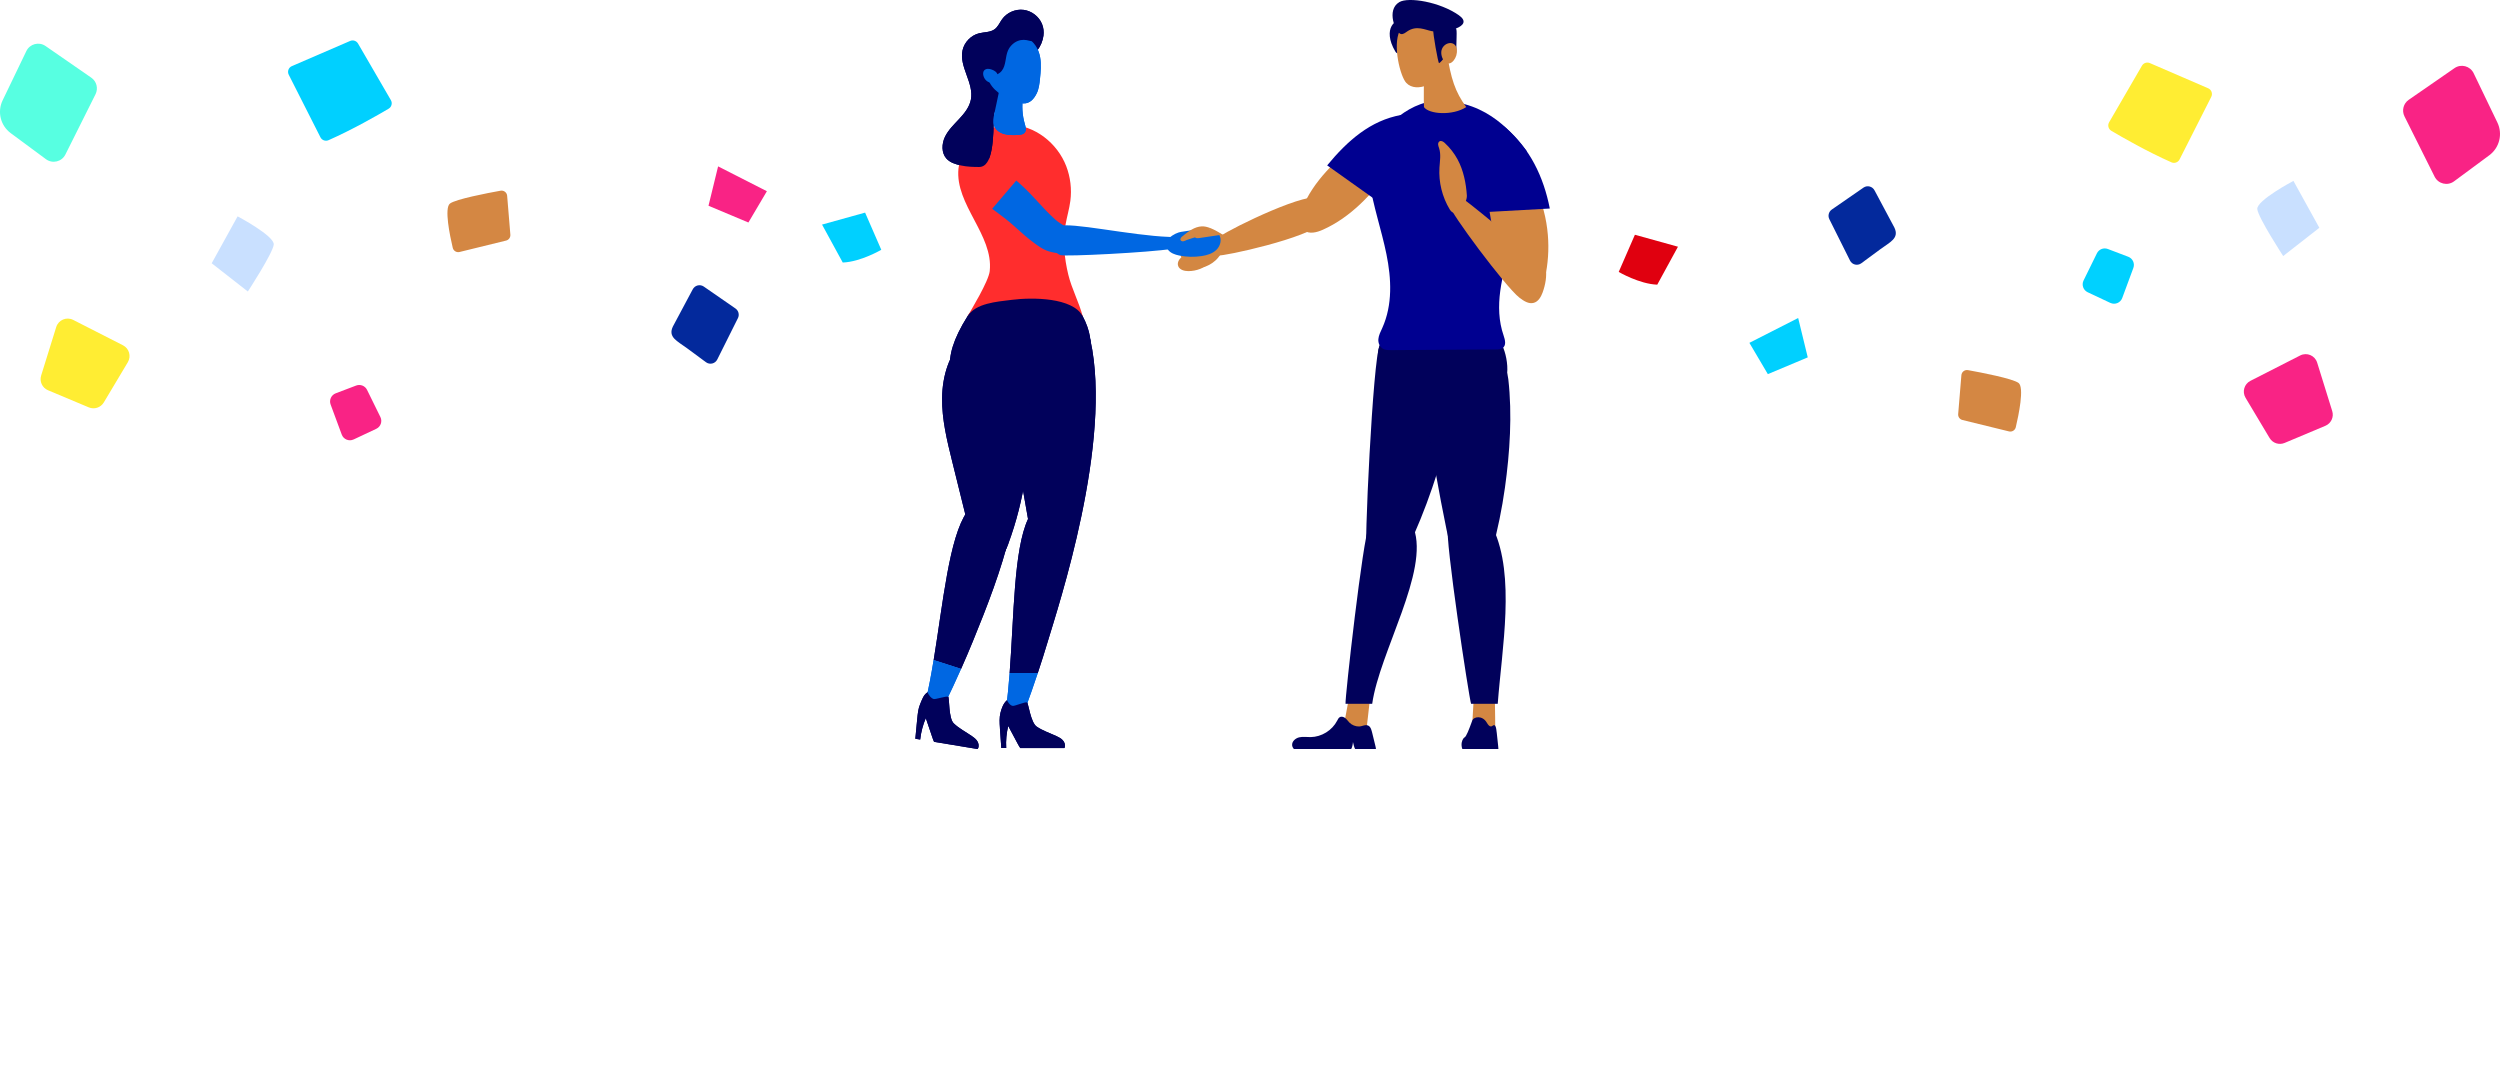 <svg width="384" height="166" viewBox="0 0 384 166" fill="none" xmlns="http://www.w3.org/2000/svg">
<g clip-path="url(#clip0_175_12160)">
<path d="M162.613 33.554C162.427 34.374 162.219 35.187 162.008 36.004C160.864 40.477 161.275 38.086 160.131 42.56C160.024 42.982 159.896 43.435 159.55 43.705C159.004 44.13 158.15 43.86 157.725 43.314C157.3 42.767 157.137 42.047 157.127 41.352C157.051 36.108 157.193 37.45 158.42 32.468L162.61 33.558L162.613 33.554Z" fill="#0067E2"/>
<path fill-rule="evenodd" clip-rule="evenodd" d="M157.905 79.722C157.383 76.757 156.864 73.792 156.342 70.828C155.782 67.645 155.222 64.407 155.506 61.099C155.789 57.792 156.162 53.471 158.565 51.402C161.635 48.756 166.506 47.77 167.484 52.229C170.931 67.908 162.586 93.028 160.888 98.691C160.418 100.258 159.924 101.822 159.405 103.375H155.08C155.751 94.588 155.703 84.444 157.905 79.719V79.722Z" fill="#01015B"/>
<path d="M155.08 103.375H159.405C158.8 105.198 158.168 107.011 157.497 108.817C157.262 109.45 156.93 110.17 156.287 110.36C155.461 110.602 154.361 109.876 154.486 109.032C154.745 107.267 154.932 105.354 155.08 103.375Z" fill="#0067E2"/>
<path fill-rule="evenodd" clip-rule="evenodd" d="M154.894 83.49C154.365 84.925 153.511 86.537 152.152 86.586C151.329 86.614 150.565 86.005 150.095 85.23C149.625 84.455 149.39 83.528 149.165 82.618C148.19 78.688 147.219 74.758 146.244 70.828C145.456 67.645 144.661 64.407 144.706 61.099C144.751 57.792 145.764 54.346 148.014 52.274C150.89 49.627 156.124 49.946 157.148 54.457C158.506 60.432 158.441 67.077 157.531 73.125C156.996 76.678 156.114 80.165 154.887 83.486L154.894 83.49Z" fill="#01015B"/>
<path fill-rule="evenodd" clip-rule="evenodd" d="M148.533 78.615C151.222 74.758 156.297 77.186 155.174 81.87C153.815 87.527 151.627 93.124 149.431 98.501C148.851 99.922 148.246 101.33 147.623 102.735L143.413 101.375C144.854 92.588 145.784 82.552 148.533 78.615Z" fill="#01015B"/>
<path d="M143.409 101.375L147.62 102.735C146.828 104.524 146.006 106.298 145.148 108.056C144.858 108.647 144.467 109.315 143.81 109.398C142.974 109.502 141.957 108.599 142.154 107.779C142.632 105.811 143.036 103.635 143.406 101.375H143.409Z" fill="#0067E2"/>
<path fill-rule="evenodd" clip-rule="evenodd" d="M140.893 110.37C140.965 109.606 141.041 108.827 141.345 108.122C141.643 107.433 141.85 106.714 142.49 106.323C142.576 106.707 143.043 107.291 143.43 107.374C143.734 107.437 145.376 106.873 145.646 107.025C145.843 107.136 145.681 110.325 146.493 111.107C147.309 111.889 148.325 112.411 149.259 113.048C149.584 113.269 149.909 113.512 150.116 113.847C150.327 114.179 150.403 114.622 150.216 114.968C150.199 115.003 150.175 115.023 150.154 115.051L143.471 113.944C143.354 113.691 143.261 113.418 143.171 113.155C142.849 112.204 142.524 111.249 142.203 110.298C141.757 111.346 141.466 112.46 141.342 113.595L140.595 113.47C140.692 112.439 140.792 111.408 140.889 110.374L140.893 110.37Z" fill="#01015B"/>
<path fill-rule="evenodd" clip-rule="evenodd" d="M158.119 61.553C155.907 61.49 139.579 62.916 148.619 48.565C149.877 46.566 153.072 46.348 155.416 46.054C158.589 45.652 164.77 45.684 166.299 48.565C171.059 57.56 160.567 61.622 158.119 61.553Z" fill="#01015B"/>
<path d="M157.732 30.42C158.551 28.13 159.689 25.663 161.701 24.179C162.33 23.715 162.437 23.646 162.762 24.335C163.018 24.878 163.097 25.59 163.18 26.175C163.356 27.375 163.356 28.6 163.246 29.808C163.132 31.07 162.893 32.316 162.61 33.554L156.985 32.721C157.21 31.946 157.459 31.178 157.728 30.416L157.732 30.42Z" fill="#FF2D2D"/>
<path d="M152.024 41.615C152.608 36.076 146.662 31.43 147.222 25.888C147.603 22.107 151.336 19.121 155.136 19.173C158.931 19.221 162.42 21.985 163.778 25.535C164.421 27.22 164.639 29.064 164.407 30.849C164.245 32.098 163.872 33.309 163.661 34.547C163.225 37.09 163.488 39.681 164.086 42.172C164.608 44.345 165.735 46.417 166.298 48.562H148.622C149.134 47.666 151.858 43.213 152.028 41.615H152.024Z" fill="#FF2D2D"/>
<path fill-rule="evenodd" clip-rule="evenodd" d="M153.587 111.796C153.535 111.031 153.483 110.249 153.666 109.505C153.85 108.775 154.112 108.035 154.679 107.547C154.828 107.914 155.205 108.412 155.599 108.426C155.91 108.44 157.455 107.782 157.749 107.89C157.96 107.966 158.302 110.969 159.232 111.605C160.162 112.242 161.255 112.595 162.278 113.069C162.634 113.235 162.993 113.422 163.256 113.716C163.519 114.01 163.664 114.435 163.536 114.805C163.522 114.84 163.505 114.868 163.488 114.899H156.712C156.553 114.667 156.418 114.418 156.283 114.169C155.81 113.28 155.336 112.394 154.862 111.505C154.593 112.612 154.489 113.761 154.555 114.895H153.798C153.725 113.861 153.652 112.827 153.583 111.796H153.587Z" fill="#01015B"/>
<path fill-rule="evenodd" clip-rule="evenodd" d="M160.062 3.702C159.592 2.536 158.461 1.664 157.213 1.512C155.965 1.36 154.659 1.93 153.922 2.951C153.549 3.47 153.3 4.103 152.788 4.484C152.114 4.985 151.188 4.913 150.372 5.117C149.134 5.431 148.114 6.483 147.845 7.732C147.295 10.261 149.615 12.738 149.131 15.281C148.913 16.44 148.139 17.405 147.333 18.266C146.531 19.128 145.653 19.962 145.145 21.024C144.637 22.086 144.581 23.47 145.366 24.352C145.926 24.981 146.787 25.234 147.606 25.417C148.522 25.618 149.459 25.649 150.396 25.649C152.567 25.649 152.567 21.179 152.678 17.72C152.743 15.72 157.369 15.502 157.936 13.582C158.247 12.53 157.894 11.396 158.002 10.306C158.105 9.24 158.652 8.49 159.329 7.711C159.837 7.13 160.176 6.238 160.276 5.487C160.356 4.888 160.29 4.266 160.062 3.705V3.702Z" fill="#01015B"/>
<path d="M157.158 14.838C156.926 16.239 157.016 17.692 157.414 19.059C157.538 19.481 157.68 19.972 157.428 20.332C157.186 20.674 156.705 20.719 156.283 20.733C155.582 20.757 154.862 20.778 154.188 20.577C153.514 20.377 152.878 19.913 152.657 19.245C152.474 18.695 152.595 18.093 152.716 17.526C152.947 16.436 153.179 15.347 153.41 14.257C153.48 13.939 153.556 13.603 153.773 13.361C154.14 12.953 154.804 12.949 155.291 13.205C155.775 13.458 156.124 13.907 156.456 14.343L157.158 14.845V14.838Z" fill="#0067E2"/>
<path d="M159.225 14.367C159.575 13.662 159.664 12.863 159.744 12.077C159.855 11.001 159.955 9.908 159.772 8.843C159.585 7.777 159.077 6.722 158.185 6.11C157.106 5.369 155.658 5.397 154.42 5.815C153.345 6.179 152.311 6.878 151.89 7.929C151.661 8.5 151.627 9.13 151.599 9.746C151.561 10.545 151.523 11.365 151.769 12.129C152.038 12.973 152.64 13.686 153.345 14.219C154.054 14.755 154.866 15.129 155.685 15.468C156.159 15.665 156.646 15.852 157.155 15.883C158.171 15.945 158.804 15.212 159.225 14.364V14.367Z" fill="#0067E2"/>
<path fill-rule="evenodd" clip-rule="evenodd" d="M154.838 7.729C154.382 8.756 154.558 10.05 153.843 10.915C153.262 11.617 152.138 11.797 151.367 11.309C150.78 10.936 150.434 10.244 150.396 9.548C150.358 8.853 150.6 8.161 150.984 7.583C151.371 7.006 151.893 6.528 152.45 6.11C153.307 5.466 154.271 4.94 155.319 4.719C155.983 4.577 156.681 4.567 157.345 4.712C157.846 4.823 158.817 5.096 158.952 5.691C159.084 6.276 158.569 6.386 158.154 6.269C157.521 6.092 156.954 6.044 156.321 6.296C155.689 6.549 155.129 7.082 154.842 7.725L154.838 7.729Z" fill="#01015B"/>
<path d="M152.342 10.69C152.145 10.617 151.934 10.562 151.724 10.572C151.513 10.583 151.298 10.662 151.163 10.822C150.984 11.04 150.98 11.358 151.053 11.634C151.236 12.326 151.845 12.828 152.577 12.683C153.134 12.572 153.348 12.07 153.245 11.538C153.158 11.081 152.747 10.835 152.342 10.69Z" fill="#0067E2"/>
<path fill-rule="evenodd" clip-rule="evenodd" d="M216.108 84.475C215.51 85.738 214.694 87.164 213.508 87.516C212.689 87.762 210.38 86.209 209.92 85.586C209.457 84.963 210.888 54.889 211.921 53.059C213.308 50.603 224.246 53.997 223.869 58.255C223.388 63.701 221.836 69.496 219.997 74.9C218.894 78.141 217.591 81.345 216.108 84.479V84.475Z" fill="#01015B"/>
<path d="M229.677 112.394C228.481 112.571 227.243 112.47 226.088 112.104C226.168 110.692 226.251 109.281 226.33 107.869C226.341 107.689 226.355 107.502 226.448 107.354C226.586 107.132 226.866 107.046 227.125 107.001C228.104 106.828 229.59 106.776 229.622 108.001C229.66 109.464 229.656 110.931 229.673 112.394H229.677Z" fill="#D38742"/>
<path d="M209.84 112.394C208.62 112.571 207.396 112.47 206.29 112.104C206.553 110.692 206.812 109.281 207.075 107.869C207.109 107.689 207.144 107.502 207.258 107.354C207.427 107.132 207.714 107.046 207.98 107.001C208.979 106.828 210.473 106.776 210.352 108.001C210.203 109.464 210.013 110.931 209.844 112.394H209.84Z" fill="#D38742"/>
<path fill-rule="evenodd" clip-rule="evenodd" d="M210.241 81.016C211.804 78.518 215.569 76.806 217.148 81.14C219.561 87.752 211.911 100.116 210.77 108.101H206.674C206.559 107.329 209.374 82.403 210.241 81.016Z" fill="#01015B"/>
<path fill-rule="evenodd" clip-rule="evenodd" d="M230.064 60.383C229.065 61.169 227.748 61.29 226.51 61.29C216.326 61.29 210.435 57.975 211.842 53.294C213.287 48.486 222.403 49.261 227.163 50.811C228.19 51.146 229.684 51.468 230.385 52.426C231.402 53.817 232.487 58.47 230.064 60.383Z" fill="#01015B"/>
<path d="M213.532 25.995C210.777 29.797 207.465 33.385 203.175 35.294C202.252 35.706 201.09 36.007 200.295 35.384C199.828 35.021 199.607 34.405 199.604 33.814C199.597 33.222 199.78 32.644 199.994 32.094C201.688 27.756 205.336 24.535 208.862 21.498C210.314 20.245 212.671 17.9 214.773 18.045C216.962 18.197 216.115 21.411 215.582 22.601C215.043 23.809 214.307 24.923 213.532 25.992V25.995Z" fill="#D38742"/>
<path d="M217.238 20.463C217.57 19.758 217.878 18.872 217.446 18.208C216.989 17.505 216.025 17.516 215.244 17.654C210.514 18.488 206.971 21.619 203.853 25.404L210.853 30.385C213.384 27.4 215.537 24.058 217.238 20.463Z" fill="#000090"/>
<path fill-rule="evenodd" clip-rule="evenodd" d="M229.2 84.475C228.854 85.738 228.325 87.164 227.215 87.516C226.444 87.762 223.824 86.209 223.236 85.586C222.648 84.963 217.926 59.733 218.59 57.903C219.482 55.446 221.715 53.855 224.014 53.488C227.354 52.956 231.198 53.993 231.678 58.255C232.294 63.701 231.913 69.496 231.16 74.9C230.707 78.141 230.054 81.345 229.2 84.479V84.475Z" fill="#01015B"/>
<path d="M187.307 36.35C186.733 36.751 186.097 37.263 186.104 37.962C186.111 38.553 186.612 39.048 187.176 39.231C187.736 39.415 201.049 36.592 203.189 34.163C204.267 32.942 203.87 31.544 202.826 30.524C201.374 29.105 189.402 34.893 187.307 36.35Z" fill="#D38742"/>
<path fill-rule="evenodd" clip-rule="evenodd" d="M222.406 81.016C223.374 78.522 227.201 76.55 229.345 81.141C232.795 88.527 230.69 99.57 230.053 108.101H225.957C225.66 107.329 221.871 82.403 222.41 81.016H222.406Z" fill="#01015B"/>
<path d="M210.739 22.297C209.702 23.833 210.079 26.023 210.338 27.798C210.891 31.596 212.194 35.277 212.958 39.048C213.722 42.819 213.919 46.818 212.319 50.375C212.066 50.932 211.769 51.489 211.717 52.087C211.665 52.686 211.925 53.353 212.53 53.623C212.882 53.782 213.297 53.782 213.695 53.779C219.043 53.744 224.391 53.71 229.739 53.675C230.095 53.675 230.475 53.665 230.766 53.481C231.409 53.08 231.184 52.208 230.956 51.544C229.414 47.085 230.731 42.283 232.131 37.789C233.521 33.329 235.225 27.818 234.458 23.151C232.57 20.844 228.712 15.492 221.058 15.492C215.689 15.492 211.672 20.916 210.742 22.293L210.739 22.297Z" fill="#000090"/>
<path d="M237.116 32.368C236.041 28.271 233.753 24.501 230.61 21.664C230.043 21.152 229.279 20.64 228.577 20.941C228.194 21.103 227.938 21.484 227.827 21.885C227.713 22.287 227.724 22.709 227.741 23.124C227.934 27.971 228.813 32.762 229.691 37.533C229.96 39 230.237 40.484 230.869 41.833C231.502 43.182 232.543 44.403 233.936 44.933C234.665 45.209 235.858 45.372 236.529 44.846C237.068 44.424 237.158 43.348 237.296 42.736C237.78 40.563 237.936 38.318 237.752 36.1C237.649 34.841 237.438 33.592 237.116 32.368Z" fill="#D38742"/>
<path fill-rule="evenodd" clip-rule="evenodd" d="M238.333 33.907C238.34 33.938 238.344 33.965 238.344 33.996C238.344 33.965 238.337 33.938 238.333 33.907Z" fill="#18898D"/>
<path d="M227.603 20.761C227.644 19.986 227.793 19.073 228.491 18.733C229.227 18.377 230.593 19.048 231.219 19.578C234.997 22.788 237.096 27.164 238.05 32.029L228.526 32.558C227.71 28.687 227.395 24.708 227.603 20.757V20.761Z" fill="#000090"/>
<path d="M224.294 30.274C223.54 30.202 222.87 30.877 222.7 31.617C222.531 32.357 231.27 44.099 233.383 45.721C234.026 46.216 234.804 46.735 235.585 46.517C236.283 46.323 236.695 45.611 236.944 44.929C237.362 43.788 237.645 42.348 237.403 41.134C237.237 40.297 236.477 40.037 235.865 39.556C233.614 37.796 224.778 30.316 224.294 30.271V30.274Z" fill="#D38742"/>
<path d="M221.923 21.965C221.698 21.761 221.376 21.553 221.117 21.705C220.948 21.802 220.882 22.017 220.896 22.21C220.91 22.404 220.989 22.584 221.048 22.771C221.356 23.722 221.162 24.75 221.1 25.75C220.962 27.984 221.522 30.254 222.68 32.17C223.668 33.807 225.38 31.188 225.311 30.039C225.193 28.168 224.785 26.147 223.886 24.49C223.375 23.549 222.711 22.691 221.923 21.968V21.965Z" fill="#D38742"/>
<path fill-rule="evenodd" clip-rule="evenodd" d="M214.324 7.912C214.58 8.338 214.901 8.223 214.887 7.732C214.836 6.155 214.78 5.909 215.492 4.494C215.883 3.716 216.011 3.65 215.651 3.387C214.466 2.512 212.215 4.38 214.324 7.915V7.912Z" fill="#01015B"/>
<path d="M218.908 10.13C219.434 7.815 221.183 7.272 222.199 7.829C222.853 12.164 223.516 14.087 225.214 16.45C223.105 17.803 219.503 17.554 218.721 16.45C218.69 16.104 218.635 11.327 218.908 10.13Z" fill="#D38742"/>
<path d="M220.996 3.947C219.395 1.965 216.149 2.321 214.974 4.771C213.899 7.013 215.078 11.749 216.008 12.735C217.632 14.458 221.082 12.486 221.563 11.192C222.268 9.299 222.344 5.615 220.996 3.947Z" fill="#D38742"/>
<path fill-rule="evenodd" clip-rule="evenodd" d="M220.153 4.594C220.052 4.954 220.906 9.753 221.038 9.697C221.508 9.503 222.106 8.158 222.994 8.206C223.278 8.223 223.669 8.407 223.679 7.839C223.748 4.235 223.89 4.421 223.25 4.089C221.836 3.359 220.329 3.951 220.153 4.594Z" fill="#01015B"/>
<path fill-rule="evenodd" clip-rule="evenodd" d="M224.09 2.346C221.152 0.28 216.336 -0.502 214.939 0.322C212.862 1.543 214.39 5.03 215.168 5.224C215.524 5.31 215.849 5.03 216.153 4.823C217.591 3.844 218.877 4.591 219.956 4.792C221.871 5.144 226.59 4.107 224.087 2.346H224.09Z" fill="#01015B"/>
<path d="M223.776 7.656C223.831 8.237 223.648 8.839 223.281 9.292C222.227 10.59 221.169 8.836 221.415 7.746C221.705 6.445 223.627 6.075 223.779 7.659L223.776 7.656Z" fill="#D38742"/>
<path fill-rule="evenodd" clip-rule="evenodd" d="M198.473 114.466C198.422 113.878 198.978 113.394 199.549 113.256C200.122 113.121 200.721 113.225 201.308 113.218C202.988 113.197 204.617 112.19 205.388 110.699C205.495 110.495 205.595 110.267 205.795 110.156C206.062 110.004 206.411 110.118 206.649 110.312C206.888 110.505 207.054 110.772 207.272 110.99C207.662 111.381 208.215 111.595 208.765 111.588C209.225 111.581 209.74 111.228 210.182 111.464C210.573 111.668 210.677 112.211 210.777 112.595C210.947 113.259 211.102 113.93 211.265 114.594C211.299 114.743 211.337 114.895 211.348 115.048H208.15C208.001 114.837 207.88 114.228 207.814 113.975C207.804 114.235 207.7 114.847 207.538 115.048H198.747C198.594 114.885 198.491 114.688 198.47 114.466H198.473Z" fill="#01015B"/>
<path fill-rule="evenodd" clip-rule="evenodd" d="M224.495 114.466C224.47 113.878 224.716 113.394 224.968 113.256C225.221 113.117 225.611 112.135 226.133 110.695C226.372 110.038 227.699 109.855 228.363 110.986C228.577 111.353 228.778 111.591 229.02 111.585C229.224 111.578 229.449 111.225 229.642 111.46C229.815 111.664 229.86 112.207 229.905 112.591C229.981 113.256 230.047 113.927 230.119 114.591C230.137 114.74 230.15 114.892 230.154 115.044H224.616C224.55 114.882 224.501 114.684 224.495 114.463V114.466Z" fill="#01015B"/>
<path d="M182.816 36.346C182.011 36.792 181.32 37.574 181.257 38.495C181.199 39.352 181.71 40.193 182.447 40.643C183.183 41.089 184.099 41.172 184.939 40.996C185.779 40.819 187.722 39.688 187.864 37.782C187.95 36.612 187.283 36.187 186.284 35.928C185.164 35.637 183.826 35.789 182.816 36.349V36.346Z" fill="#D38742"/>
<path d="M184.628 37.695L185.858 35.014C186.591 35.291 187.321 35.748 187.877 36.083C188.572 36.502 187.805 39.349 187.172 39.231C186.619 39.131 185.364 38.245 184.624 37.695H184.628Z" fill="#D38742"/>
<path d="M185.247 39.211C185.447 39.197 185.651 39.173 185.848 39.214C186.045 39.256 186.239 39.387 186.291 39.581C186.36 39.837 186.166 40.086 185.976 40.269C185.053 41.148 183.781 41.653 182.505 41.643C181.9 41.639 181.198 41.446 180.977 40.885C180.773 40.373 181.091 39.771 181.555 39.47C182.816 38.65 183.909 39.294 185.243 39.214L185.247 39.211Z" fill="#D38742"/>
<path fill-rule="evenodd" clip-rule="evenodd" d="M157.905 79.722C157.383 76.757 156.864 73.792 156.342 70.828C155.782 67.645 155.222 64.407 155.506 61.099C155.789 57.792 156.162 53.471 158.565 51.402C161.635 48.756 166.506 47.77 167.484 52.229C170.931 67.908 162.586 93.028 160.888 98.691C160.418 100.258 159.924 101.822 159.405 103.375H155.08C155.751 94.588 155.703 84.444 157.905 79.719V79.722Z" fill="#01015B"/>
<path d="M155.08 103.375H159.405C158.8 105.198 158.168 107.011 157.497 108.817C157.262 109.45 156.93 110.17 156.287 110.36C155.461 110.602 154.361 109.876 154.486 109.032C154.745 107.267 154.932 105.354 155.08 103.375Z" fill="#0067E2"/>
<path fill-rule="evenodd" clip-rule="evenodd" d="M154.894 83.49C154.365 84.925 153.511 86.537 152.152 86.586C151.329 86.614 150.565 86.005 150.095 85.23C149.625 84.455 149.39 83.528 149.165 82.618C148.19 78.688 147.219 74.758 146.244 70.828C145.456 67.645 144.661 64.407 144.706 61.099C144.751 57.792 145.764 54.346 148.014 52.274C150.89 49.627 156.124 49.946 157.148 54.457C158.506 60.432 158.441 67.077 157.531 73.125C156.996 76.678 156.114 80.165 154.887 83.486L154.894 83.49Z" fill="#01015B"/>
<path fill-rule="evenodd" clip-rule="evenodd" d="M148.533 78.615C151.222 74.758 156.297 77.186 155.174 81.87C153.815 87.527 151.627 93.124 149.431 98.501C148.851 99.922 148.246 101.33 147.623 102.735L143.413 101.375C144.854 92.588 145.784 82.552 148.533 78.615Z" fill="#01015B"/>
<path d="M143.409 101.375L147.62 102.735C146.828 104.524 146.006 106.298 145.148 108.056C144.858 108.647 144.467 109.315 143.81 109.398C142.974 109.502 141.957 108.599 142.154 107.779C142.632 105.811 143.036 103.635 143.406 101.375H143.409Z" fill="#0067E2"/>
<path fill-rule="evenodd" clip-rule="evenodd" d="M140.893 110.37C140.965 109.606 141.041 108.827 141.345 108.122C141.643 107.433 141.85 106.714 142.49 106.323C142.576 106.707 143.043 107.291 143.43 107.374C143.734 107.437 145.376 106.873 145.646 107.025C145.843 107.136 145.681 110.325 146.493 111.107C147.309 111.889 148.325 112.411 149.259 113.048C149.584 113.269 149.909 113.512 150.116 113.847C150.327 114.179 150.403 114.622 150.216 114.968C150.199 115.003 150.175 115.023 150.154 115.051L143.471 113.944C143.354 113.691 143.261 113.418 143.171 113.155C142.849 112.204 142.524 111.249 142.203 110.298C141.757 111.346 141.466 112.46 141.342 113.595L140.595 113.47C140.692 112.439 140.792 111.408 140.889 110.374L140.893 110.37Z" fill="#01015B"/>
<path fill-rule="evenodd" clip-rule="evenodd" d="M158.119 61.553C155.907 61.49 139.579 62.916 148.619 48.565C149.877 46.566 153.072 46.348 155.416 46.054C158.589 45.652 164.77 45.684 166.299 48.565C171.059 57.56 160.567 61.622 158.119 61.553Z" fill="#01015B"/>
<path fill-rule="evenodd" clip-rule="evenodd" d="M153.587 111.796C153.535 111.031 153.483 110.249 153.666 109.505C153.85 108.775 154.112 108.035 154.679 107.547C154.828 107.914 155.205 108.412 155.599 108.426C155.91 108.44 157.455 107.782 157.749 107.89C157.96 107.966 158.302 110.969 159.232 111.605C160.162 112.242 161.255 112.595 162.278 113.069C162.634 113.235 162.993 113.422 163.256 113.716C163.519 114.01 163.664 114.435 163.536 114.805C163.522 114.84 163.505 114.868 163.488 114.899H156.712C156.553 114.667 156.418 114.418 156.283 114.169C155.81 113.28 155.336 112.394 154.862 111.505C154.593 112.612 154.489 113.761 154.555 114.895H153.798C153.725 113.861 153.652 112.827 153.583 111.796H153.587Z" fill="#01015B"/>
<path d="M149.528 29.472C148.27 28.036 147.312 26.262 147.188 24.355C147.157 23.888 147.212 23.345 147.596 23.072C147.955 22.819 148.45 22.916 148.868 23.048C151.627 23.919 153.922 25.801 156.104 27.728L152.398 32.07C151.371 31.278 150.382 30.441 149.528 29.468V29.472Z" fill="#FF2D2D"/>
<path d="M153.877 33.177C153.383 32.814 152.885 32.447 152.398 32.07L156.104 27.728C156.311 27.912 156.519 28.099 156.726 28.282C158.9 30.219 160.003 31.863 162.178 33.8C162.994 34.526 165.178 35.474 165.268 36.664C165.331 37.519 164.898 38.45 164.103 38.823C163.412 39.145 161.521 38.785 160.809 38.512C160.097 38.239 159.474 37.782 158.859 37.332C156.84 35.851 155.896 34.661 153.877 33.181V33.177Z" fill="#0067E2"/>
<path d="M179.622 36.388C180.289 36.412 181.859 36.502 181.866 37.169C181.873 37.685 180.555 38.138 180.047 38.221C176.511 38.789 163.668 39.435 162.869 39.186C161.555 38.778 160.733 35.457 162.548 34.755C164.387 34.039 173.569 36.177 179.622 36.391V36.388Z" fill="#0067E2"/>
<path d="M181.479 35.606C182.512 35.447 183.549 35.291 184.583 35.132C184.79 35.229 184.714 35.568 184.524 35.689C184.334 35.81 184.089 35.813 183.874 35.886C183.66 35.962 183.452 36.187 183.542 36.395C183.636 36.606 183.926 36.606 184.154 36.571C185.198 36.415 186.242 36.263 187.286 36.107C187.712 36.824 187.438 37.799 186.84 38.377C186.242 38.955 185.402 39.207 184.579 39.332C183.435 39.508 182.26 39.48 181.126 39.249C180.473 39.114 179.785 38.882 179.39 38.342C178.391 36.965 180.383 35.765 181.479 35.599V35.606Z" fill="#0067E2"/>
<path fill-rule="evenodd" clip-rule="evenodd" d="M160.062 3.702C159.592 2.536 158.461 1.664 157.213 1.512C155.965 1.36 154.659 1.93 153.922 2.951C153.549 3.47 153.3 4.103 152.788 4.484C152.114 4.985 151.188 4.913 150.372 5.117C149.134 5.431 148.114 6.483 147.845 7.732C147.295 10.261 149.615 12.738 149.131 15.281C148.913 16.44 148.139 17.405 147.333 18.266C146.531 19.128 145.653 19.962 145.145 21.024C144.637 22.086 144.581 23.47 145.366 24.352C145.926 24.981 146.787 25.234 147.606 25.417C148.522 25.618 149.459 25.649 150.396 25.649C152.567 25.649 152.567 21.179 152.678 17.72C152.743 15.72 157.369 15.502 157.936 13.582C158.247 12.53 157.894 11.396 158.002 10.306C158.105 9.24 158.652 8.49 159.329 7.711C159.837 7.13 160.176 6.238 160.276 5.487C160.356 4.888 160.29 4.266 160.062 3.705V3.702Z" fill="#01015B"/>
<path d="M157.158 14.838C156.926 16.239 157.016 17.692 157.414 19.059C157.538 19.481 157.68 19.972 157.428 20.332C157.186 20.674 156.705 20.719 156.283 20.733C155.582 20.757 154.862 20.778 154.188 20.577C153.514 20.377 152.878 19.913 152.657 19.245C152.474 18.695 152.595 18.093 152.716 17.526C152.947 16.436 153.179 15.347 153.41 14.257C153.48 13.939 153.556 13.603 153.773 13.361C154.14 12.953 154.804 12.949 155.291 13.205C155.775 13.458 156.124 13.907 156.456 14.343L157.158 14.845V14.838Z" fill="#0067E2"/>
<path d="M159.225 14.367C159.575 13.662 159.664 12.863 159.744 12.077C159.855 11.001 159.955 9.908 159.772 8.843C159.585 7.777 159.077 6.722 158.185 6.11C157.106 5.369 155.658 5.397 154.42 5.815C153.345 6.179 152.311 6.878 151.89 7.929C151.661 8.5 151.627 9.13 151.599 9.746C151.561 10.545 151.523 11.365 151.769 12.129C152.038 12.973 152.64 13.686 153.345 14.219C154.054 14.755 154.866 15.129 155.685 15.468C156.159 15.665 156.646 15.852 157.155 15.883C158.171 15.945 158.804 15.212 159.225 14.364V14.367Z" fill="#0067E2"/>
<path fill-rule="evenodd" clip-rule="evenodd" d="M154.838 7.729C154.382 8.756 154.558 10.05 153.843 10.915C153.262 11.617 152.138 11.797 151.367 11.309C150.78 10.936 150.434 10.244 150.396 9.548C150.358 8.853 150.6 8.161 150.984 7.583C151.371 7.006 151.893 6.528 152.45 6.11C153.307 5.466 154.271 4.94 155.319 4.719C155.983 4.577 156.681 4.567 157.345 4.712C157.846 4.823 158.817 5.096 158.952 5.691C159.084 6.276 158.569 6.386 158.154 6.269C157.521 6.092 156.954 6.044 156.321 6.296C155.689 6.549 155.129 7.082 154.842 7.725L154.838 7.729Z" fill="#01015B"/>
<path d="M152.342 10.69C152.145 10.617 151.934 10.562 151.724 10.572C151.513 10.583 151.298 10.662 151.163 10.822C150.984 11.04 150.98 11.358 151.053 11.634C151.236 12.326 151.845 12.828 152.577 12.683C153.134 12.572 153.348 12.07 153.245 11.538C153.158 11.081 152.747 10.835 152.342 10.69Z" fill="#0067E2"/>
<path d="M185.672 35.786C184.621 36.163 182.955 36.612 182.305 36.855C182.135 36.917 181.976 37.021 181.796 37.059C181.617 37.097 181.399 37.038 181.33 36.869C181.24 36.651 181.44 36.433 181.624 36.287C182.505 35.568 183.473 34.814 184.611 34.769C185.008 34.751 185.433 34.855 185.859 35.018C185.859 35.018 185.772 35.865 185.672 35.789V35.786Z" fill="#D38742"/>
<path d="M106.388 44.469L103.359 50.146C102.561 51.803 104.03 52.381 105.513 53.478L108.438 55.637C109.018 56.066 109.848 55.868 110.17 55.221L113.347 48.863C113.606 48.344 113.443 47.714 112.966 47.382L108.102 44.016C107.515 43.608 106.702 43.826 106.391 44.469" fill="#03299C"/>
<path d="M117.793 29.372L110.301 25.556L108.825 31.603L114.954 34.177L117.793 29.372Z" fill="#F92385"/>
<path d="M4.048 7.843L0.401 15.419C-0.446 17.177 0.079 19.291 1.645 20.45L7.059 24.452C8.062 25.192 9.486 24.85 10.043 23.736L14.672 14.475C15.118 13.582 14.841 12.496 14.018 11.929L6.994 7.068C5.981 6.366 4.58 6.736 4.048 7.846" fill="#57FFE1"/>
<path d="M32.517 40.439L38.069 44.777C38.069 44.777 41.903 38.899 42.048 37.571C42.193 36.246 36.496 33.233 36.496 33.233L32.517 40.435V40.439Z" fill="#C9E0FF"/>
<path d="M59.696 16.696C58.041 17.675 54.138 19.913 50.466 21.532C49.996 21.74 49.45 21.543 49.218 21.086L44.35 11.475C44.098 10.981 44.319 10.375 44.828 10.157L53.781 6.29C54.231 6.096 54.749 6.269 54.995 6.691L60.039 15.381C60.305 15.838 60.153 16.426 59.696 16.692" fill="#00D0FF"/>
<path d="M78.392 36.045L77.898 30.07C77.856 29.562 77.386 29.202 76.885 29.292C74.832 29.662 70.03 30.586 69.12 31.261C68.208 31.935 69.107 36.222 69.542 38.066C69.653 38.533 70.123 38.82 70.586 38.706L77.739 36.952C78.15 36.851 78.427 36.464 78.392 36.042" fill="#D48743"/>
<path d="M54.314 67.503L57.798 65.863C58.476 65.545 58.76 64.732 58.431 64.061L56.378 59.882C56.074 59.262 55.347 58.975 54.701 59.221L51.562 60.414C50.874 60.677 50.525 61.449 50.784 62.137C51.185 63.196 51.8 64.849 52.489 66.745C52.758 67.486 53.602 67.835 54.314 67.499" fill="#F92385"/>
<path d="M18.886 53.035L11.239 49.136C10.219 48.617 8.978 49.14 8.636 50.233L6.319 57.685C6.036 58.595 6.492 59.57 7.37 59.94L13.638 62.573C14.485 62.929 15.467 62.608 15.941 61.819L19.636 55.633C20.186 54.713 19.84 53.523 18.889 53.035" fill="#FFED33"/>
<path d="M135.365 38.367C135.365 38.367 132.205 40.224 129.446 40.325L126.266 34.495L132.879 32.658L135.365 38.367Z" fill="#00D0FF"/>
<path d="M287.945 29.271L290.974 34.949C291.772 36.606 290.303 37.183 288.82 38.28L285.895 40.439C285.315 40.868 284.485 40.671 284.163 40.024L280.986 33.665C280.727 33.146 280.89 32.516 281.367 32.184L286.231 28.818C286.818 28.41 287.631 28.628 287.942 29.271" fill="#03299C"/>
<path d="M268.707 52.661L276.198 48.846L277.671 54.893L271.542 57.467L268.707 52.661Z" fill="#00D0FF"/>
<path d="M379.952 11.247L383.599 18.82C384.446 20.578 383.92 22.691 382.354 23.85L376.941 27.853C375.938 28.593 374.514 28.251 373.957 27.137L369.328 17.876C368.882 16.983 369.159 15.897 369.982 15.329L377.006 10.469C378.019 9.766 379.419 10.136 379.952 11.247Z" fill="#F92385"/>
<path d="M356.25 34.99L350.698 39.328C350.698 39.328 346.864 33.45 346.719 32.122C346.574 30.797 352.271 27.784 352.271 27.784L356.25 34.986V34.99Z" fill="#C9E0FF"/>
<path d="M324.304 20.096C325.96 21.076 329.863 23.314 333.534 24.933C334.004 25.141 334.55 24.943 334.782 24.487L339.649 14.876C339.902 14.381 339.681 13.776 339.172 13.558L330.219 9.69C329.769 9.496 329.251 9.669 329.005 10.091L323.961 18.782C323.695 19.238 323.847 19.827 324.304 20.093" fill="#FFED33"/>
<path d="M300.775 63.604L301.269 57.629C301.31 57.121 301.781 56.761 302.282 56.851C304.335 57.221 309.137 58.145 310.046 58.819C310.959 59.494 310.06 63.781 309.625 65.624C309.514 66.091 309.044 66.379 308.581 66.264L301.428 64.51C301.017 64.41 300.74 64.023 300.775 63.601" fill="#D48743"/>
<path d="M324.151 46.528L320.667 44.888C319.989 44.569 319.706 43.757 320.034 43.085L322.087 38.906C322.392 38.287 323.118 38 323.764 38.245L326.903 39.439C327.591 39.702 327.94 40.473 327.681 41.162C327.28 42.22 326.665 43.874 325.977 45.77C325.707 46.51 324.863 46.86 324.151 46.524" fill="#00D1FF"/>
<path d="M345.665 58.498L353.312 54.599C354.332 54.08 355.573 54.602 355.915 55.696L358.231 63.147C358.515 64.057 358.058 65.033 357.18 65.403L350.913 68.036C350.066 68.392 349.084 68.07 348.61 67.281L344.915 61.096C344.365 60.176 344.711 58.986 345.661 58.498" fill="#F92385"/>
<path d="M248.635 41.767C248.635 41.767 251.795 43.625 254.554 43.725L257.734 37.896L251.121 36.059L248.635 41.767Z" fill="#E0000F"/>
</g>
<defs>
<clipPath id="clip0_175_12160">
<rect width="384" height="115.048" fill="white"/>
</clipPath>
</defs>
</svg>
